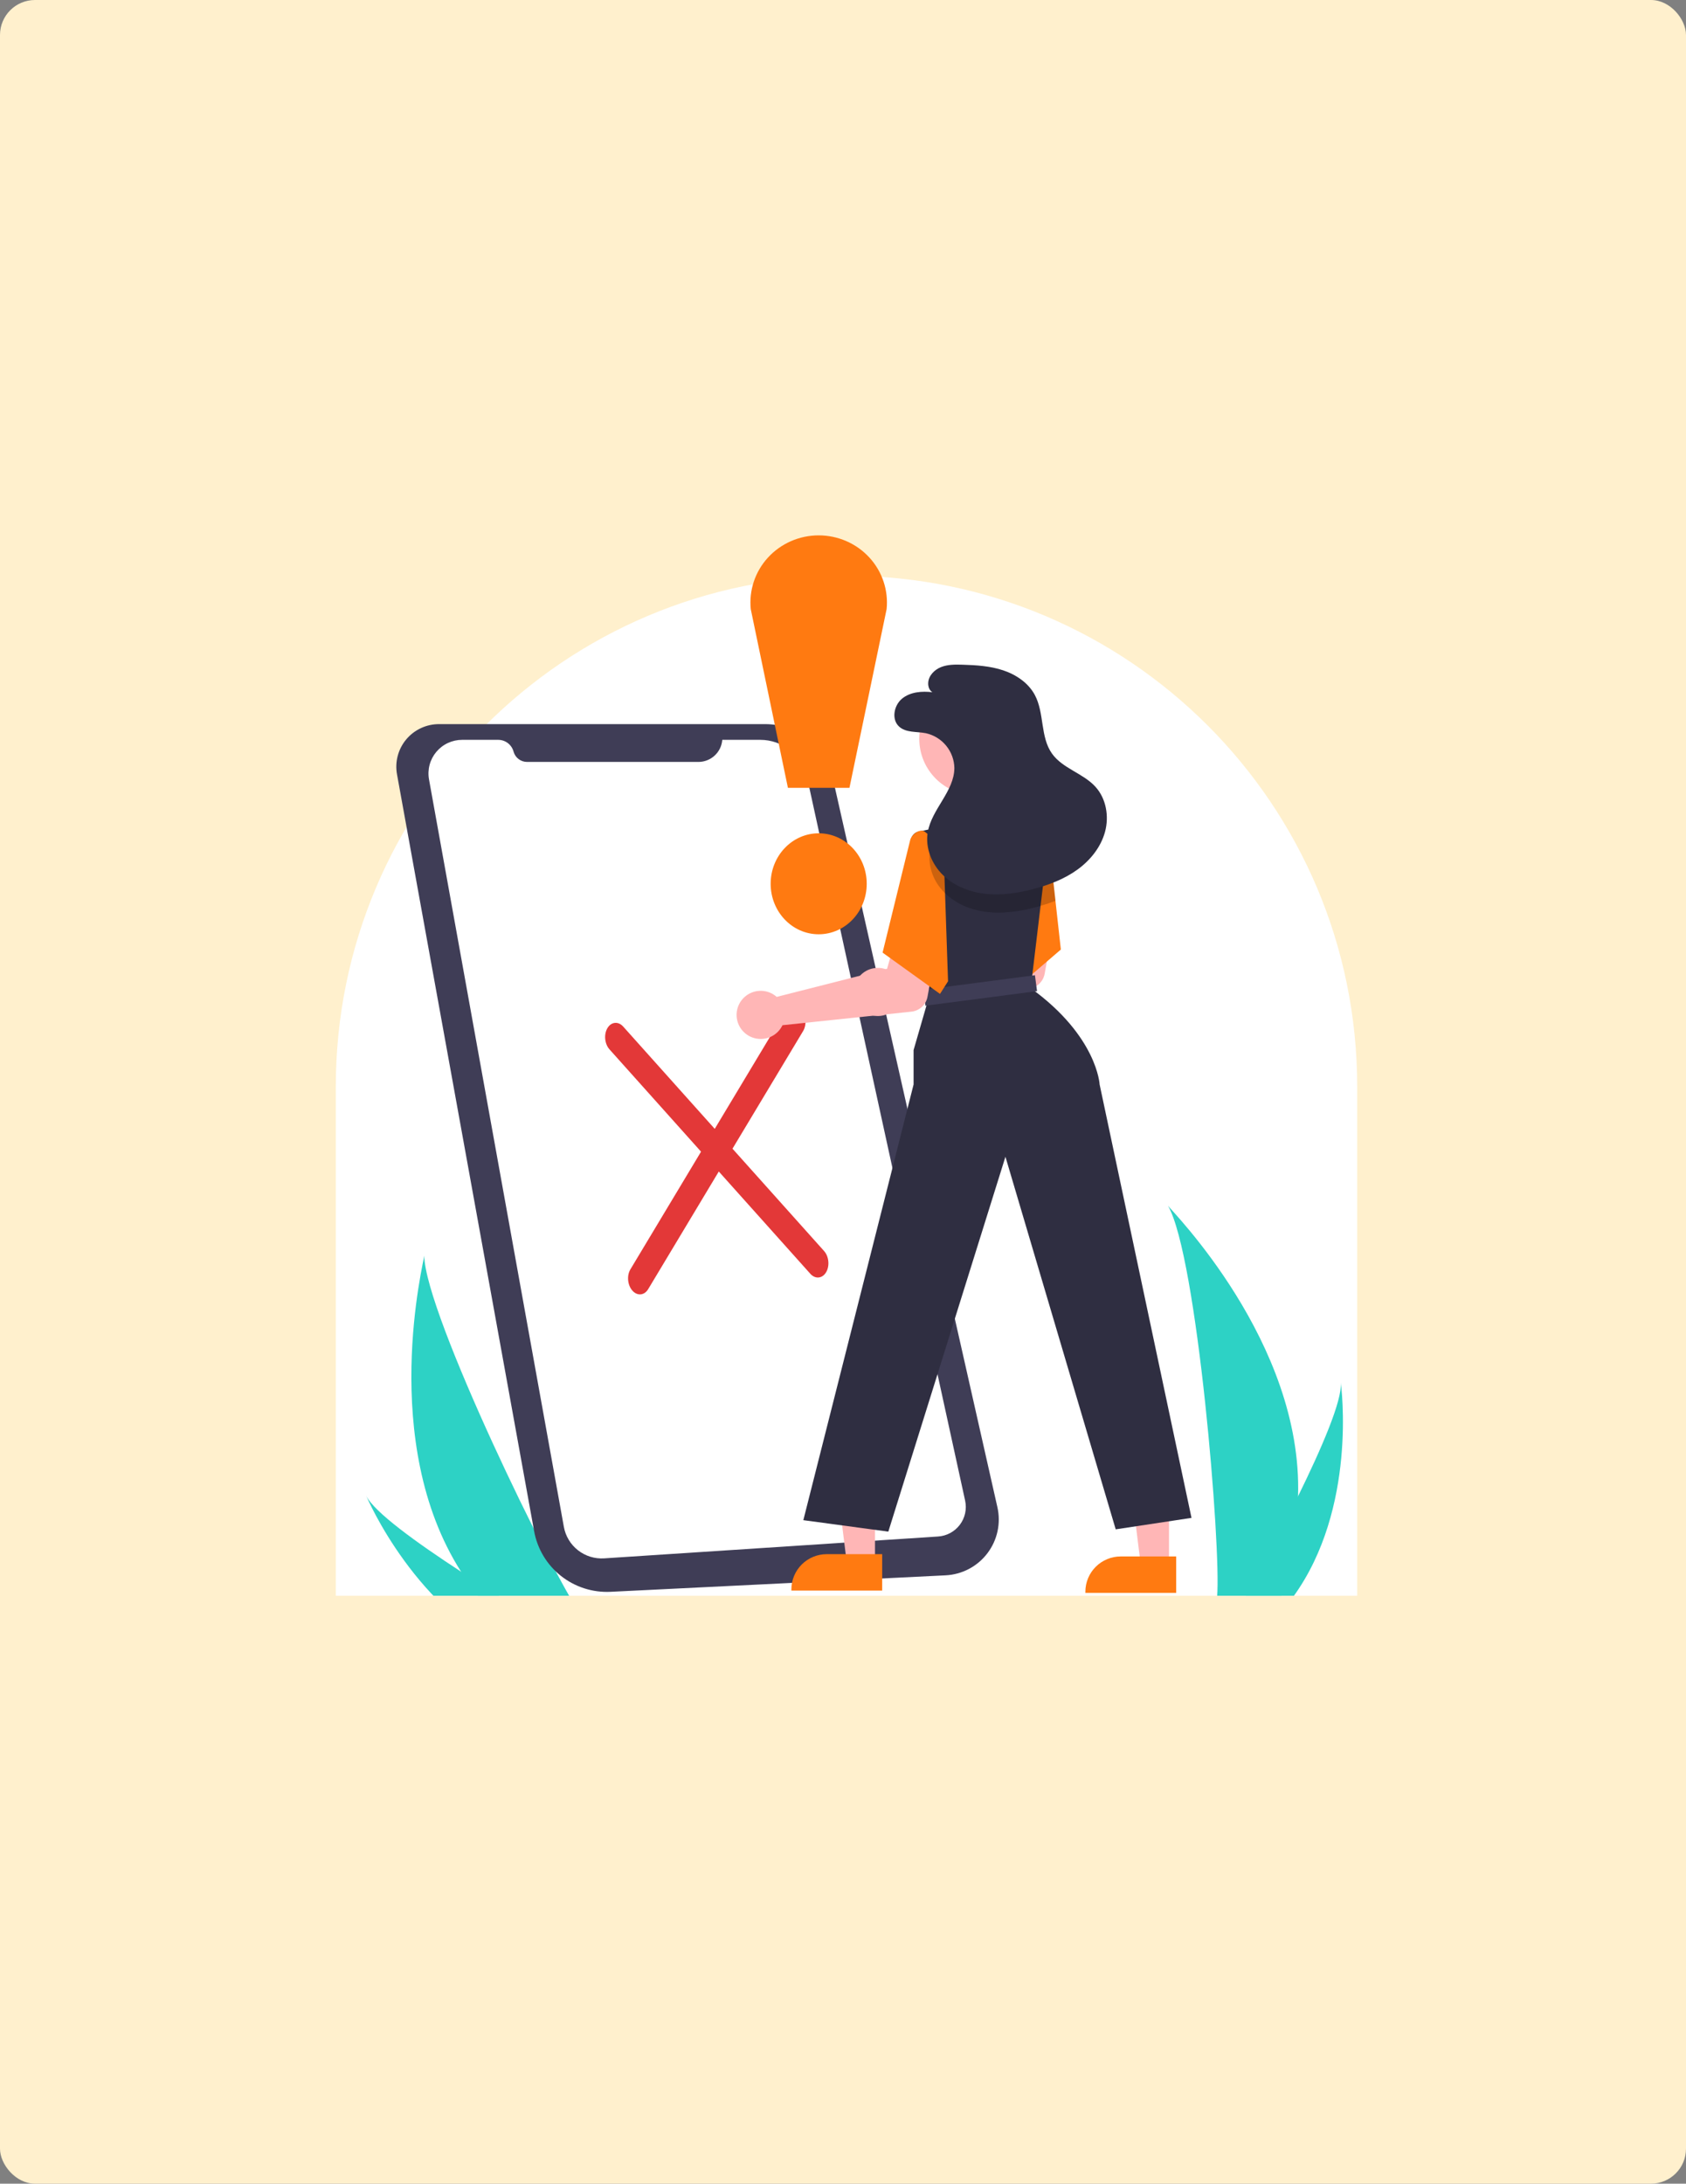 <svg width="482" height="624" viewBox="0 0 482 624" fill="none" xmlns="http://www.w3.org/2000/svg">
<rect x="0" y="0" width="482" height="624" fill="#808080" stroke="none"/>
<rect width="482" height="624" rx="10" fill="#FFF0CD"/>
<path d="M98 311.553C98 232.823 161.823 169 240.553 169C319.282 169 383.106 232.823 383.106 311.553L383.106 454.106L98 454.106L98 311.553Z" fill="#FF7A11"/>
<g clip-path="url(#clip0_1541_5257)">
<path d="M96 310.53C96 229.896 161.366 164.53 242 164.53C322.634 164.53 388 229.896 388 310.53L388 456L96 456L96 310.53Z" fill="white"/>
<path d="M131.822 449.131C137.035 457.374 143.385 464.844 150.685 471.319C150.852 471.471 151.024 471.617 151.195 471.766L166.782 462.523C166.667 462.367 166.54 462.191 166.403 461.999C158.265 450.692 121.508 375.466 121.283 358.808C121.255 360.187 108.055 411.961 131.822 449.131Z" fill="#2DD2C5"/>
<path d="M147.678 473.103C147.918 473.211 148.164 473.316 148.412 473.416L160.106 466.482C159.923 466.377 159.71 466.252 159.466 466.113C155.463 463.779 143.551 456.767 131.823 449.13C119.221 440.922 106.824 431.998 104.673 427.383C105.121 428.445 118.996 460.718 147.678 473.103Z" fill="#2DD2C5"/>
<path d="M371.09 427.572C370.828 437.316 369.193 446.975 366.231 456.264C366.165 456.479 366.092 456.692 366.022 456.907H347.89C347.909 456.714 347.929 456.498 347.948 456.264C349.157 442.394 342.25 358.986 333.916 344.55C334.646 345.721 372.496 383.502 371.09 427.572Z" fill="#2DD2C5"/>
<path d="M369.73 456.263C369.578 456.479 369.421 456.694 369.259 456.907H355.656C355.759 456.723 355.879 456.508 356.017 456.263C358.264 452.216 364.915 440.116 371.089 427.572C377.721 414.092 383.811 400.1 383.298 395.036C383.457 396.178 388.048 430.995 369.73 456.263Z" fill="#2DD2C5"/>
<path d="M125.593 206.923H218.752C223.247 206.923 227.609 208.45 231.119 211.251C234.63 214.053 237.082 217.963 238.07 222.34L285.141 430.696C285.655 432.969 285.664 435.326 285.168 437.603C284.672 439.879 283.683 442.02 282.27 443.874C280.858 445.729 279.056 447.253 276.99 448.339C274.925 449.426 272.647 450.048 270.315 450.162L174.548 454.871C169.42 455.123 164.375 453.505 160.355 450.318C156.335 447.131 153.614 442.593 152.7 437.551L125.998 290.241L120.947 262.376L113.494 221.257C113.175 219.495 113.249 217.686 113.711 215.956C114.173 214.227 115.011 212.62 116.167 211.251C117.322 209.883 118.766 208.785 120.396 208.037C122.025 207.289 123.8 206.908 125.593 206.923Z" fill="#3F3D56"/>
<path d="M206.488 211.415H217.362C220.485 211.415 223.514 212.481 225.946 214.436C228.379 216.39 230.068 219.117 230.733 222.161L275.915 428.818C276.175 430.008 276.175 431.24 275.915 432.429C275.654 433.619 275.139 434.739 274.405 435.712C273.671 436.685 272.736 437.488 271.662 438.067C270.588 438.646 269.402 438.987 268.185 439.067L172.727 445.31C170.034 445.486 167.37 444.667 165.244 443.008C163.118 441.349 161.678 438.967 161.2 436.316L122.646 222.716C122.396 221.334 122.454 219.914 122.814 218.556C123.175 217.198 123.83 215.935 124.733 214.858C125.635 213.78 126.764 212.913 128.04 212.318C129.315 211.723 130.705 211.415 132.113 211.415H142.429C143.427 211.415 144.398 211.744 145.191 212.35C145.983 212.956 146.553 213.806 146.813 214.768C147.042 215.617 147.545 216.367 148.245 216.903C148.944 217.438 149.801 217.728 150.683 217.728H199.657C201.383 217.728 203.045 217.077 204.312 215.907C205.578 214.737 206.355 213.132 206.488 211.415Z" fill="white"/>
<path fill-rule="evenodd" clip-rule="evenodd" d="M173.665 293.774C174.746 291.974 176.759 291.783 178.161 293.348L204.333 322.579L224.527 288.954C225.609 287.154 227.622 286.963 229.023 288.528C230.425 290.094 230.684 292.822 229.603 294.623L209.408 328.248L235.581 357.479C236.982 359.044 237.242 361.772 236.16 363.573C235.079 365.374 233.066 365.564 231.665 363.999L205.492 334.768L185.298 368.393C184.216 370.193 182.204 370.384 180.802 368.819C179.401 367.253 179.141 364.525 180.222 362.724L200.417 329.1L174.245 299.868C172.843 298.303 172.584 295.575 173.665 293.774Z" fill="#E33838"/>
<path d="M254.666 277.659C254.971 277.856 255.26 278.076 255.53 278.319L287.086 270.291L289.238 262.694L301.152 264.438L298.65 278.256C298.448 279.373 297.889 280.393 297.056 281.165C296.223 281.937 295.162 282.419 294.031 282.538L257.187 286.41C256.586 287.672 255.615 288.721 254.402 289.418C253.19 290.116 251.793 290.428 250.398 290.314C249.003 290.2 247.676 289.665 246.593 288.78C245.51 287.895 244.723 286.702 244.336 285.359C243.95 284.017 243.982 282.589 244.428 281.265C244.875 279.941 245.714 278.784 246.836 277.948C247.957 277.112 249.307 276.637 250.706 276.585C252.104 276.533 253.486 276.908 254.666 277.659Z" fill="#FFB6B6"/>
<path d="M234.049 266.977C241.634 266.977 247.782 260.517 247.782 252.548C247.782 244.579 241.634 238.119 234.049 238.119C226.465 238.119 220.317 244.579 220.317 252.548C220.317 260.517 226.465 266.977 234.049 266.977Z" fill="#FF7A11"/>
<path d="M242.845 225.132H225.253L214.633 174.082C214.36 171.416 214.658 168.724 215.509 166.179C216.36 163.633 217.744 161.291 219.572 159.304C221.401 157.316 223.633 155.727 226.124 154.639C228.616 153.551 231.311 152.988 234.038 152.986C236.764 152.985 239.461 153.545 241.954 154.63C244.447 155.715 246.68 157.301 248.511 159.287C250.342 161.272 251.729 163.613 252.583 166.157C253.436 168.701 253.738 171.393 253.469 174.059L242.845 225.132Z" fill="#FF7A11"/>
<path d="M303.281 271.334L295.152 278.332L283.779 288.115L278.756 262.468L278.23 259.801L277.817 257.684L289.341 237.652L298.947 238.203L299.604 238.242L299.617 238.386L299.768 239.73L301.738 257.409L301.784 257.835L303.281 271.334Z" fill="#FF7A11"/>
<path d="M250.148 446.734L242.098 446.734L238.268 415.747L250.149 415.748L250.148 446.734Z" fill="#FFB6B6"/>
<path d="M252.201 454.522L226.244 454.521V454.193C226.245 451.519 227.309 448.955 229.204 447.064C231.098 445.173 233.668 444.111 236.348 444.111H236.348L252.202 444.111L252.201 454.522Z" fill="#FF7A11"/>
<path d="M334.196 447.39L326.146 447.389L322.316 416.402L334.198 416.403L334.196 447.39Z" fill="#FFB6B6"/>
<path d="M336.249 455.177L310.292 455.176V454.848C310.292 452.174 311.357 449.61 313.251 447.719C315.146 445.829 317.716 444.766 320.395 444.766H320.396L336.25 444.767L336.249 455.177Z" fill="#FF7A11"/>
<path d="M340.63 433.744L318.961 437.02L287.437 330.551L253.955 437.675L229.66 434.399L261.178 309.897V300.068L265.446 285.324L265 281.333L261.894 253.425L260.548 241.322L260.461 240.54C260.387 239.884 260.561 239.224 260.949 238.689C261.337 238.154 261.91 237.782 262.557 237.646L272.669 235.523H289.196L298.947 238.203L299.617 238.387L299.919 238.472L299.768 239.73L297.483 258.851L297.358 259.899L295.152 278.332L294.666 282.375C313.708 296.136 314.365 309.897 314.365 309.897L340.63 433.744Z" fill="#2F2E41"/>
<path d="M278.935 227.232C287.842 227.232 295.063 220.027 295.063 211.138C295.063 202.25 287.842 195.044 278.935 195.044C270.028 195.044 262.808 202.25 262.808 211.138C262.808 220.027 270.028 227.232 278.935 227.232Z" fill="#FFB6B6"/>
<path d="M295.875 278.677L263.972 282.84L264.568 287.389L296.471 283.225L295.875 278.677Z" fill="#3F3D56"/>
<path d="M221.178 284.212C221.483 284.408 221.772 284.629 222.042 284.871L253.597 276.844L255.75 269.247L267.663 270.991L265.162 284.809C264.96 285.925 264.401 286.946 263.568 287.718C262.735 288.49 261.673 288.972 260.543 289.091L223.699 292.963C223.098 294.224 222.127 295.274 220.914 295.971C219.702 296.669 218.305 296.981 216.91 296.867C215.515 296.753 214.188 296.218 213.105 295.333C212.022 294.448 211.235 293.254 210.848 291.912C210.461 290.57 210.493 289.141 210.94 287.818C211.386 286.494 212.226 285.337 213.348 284.501C214.469 283.665 215.819 283.19 217.217 283.138C218.616 283.086 219.998 283.461 221.178 284.212Z" fill="#FFB6B6"/>
<path d="M269.714 241.748L264.133 237.489C262.624 236.917 260.556 238.54 260.193 240.11L252.314 272.218L268.729 284.013L271.028 280.409L269.714 241.748Z" fill="#FF7A11"/>
<g opacity="0.2">
<path d="M301.738 257.409C300.345 257.961 298.925 258.442 297.483 258.851C297.024 258.988 296.551 259.119 296.085 259.244C293.012 260.095 289.854 260.605 286.669 260.764C285.298 260.822 283.924 260.785 282.558 260.653C281.092 260.507 279.643 260.222 278.231 259.801C278.185 259.788 278.133 259.775 278.087 259.762C275.151 258.93 272.459 257.403 270.24 255.312C269.744 254.83 269.281 254.316 268.854 253.772C267.628 252.274 266.729 250.536 266.213 248.671C265.698 246.806 265.577 244.855 265.86 242.941C265.915 242.594 265.99 242.25 266.084 241.912C266.331 240.99 266.658 240.091 267.062 239.225C267.239 238.819 267.436 238.419 267.646 238.026L275.066 235.523H289.197L298.948 238.203L299.604 238.242L299.618 238.387L299.92 238.472L299.769 239.73L301.738 257.409Z" fill="black"/>
</g>
<path d="M266.577 197.814C263.561 197.445 260.251 197.706 257.901 199.628C255.55 201.549 254.791 205.543 257.017 207.608C258.987 209.435 262.068 209.006 264.708 209.525C266.981 210.034 269.018 211.289 270.492 213.09C271.967 214.89 272.793 217.132 272.839 219.457C272.8 226.124 266.388 231.173 265.237 237.74C264.451 242.222 266.345 246.939 269.62 250.105C272.894 253.271 277.396 254.982 281.932 255.445C286.468 255.909 291.054 255.201 295.462 254.038C299.889 252.87 304.247 251.213 307.961 248.541C311.675 245.87 314.72 242.103 315.912 237.691C317.105 233.28 316.248 228.222 313.175 224.835C309.657 220.956 303.802 219.623 300.759 215.363C297.347 210.587 298.609 203.786 295.848 198.609C294.004 195.152 290.513 192.795 286.791 191.553C283.07 190.311 279.096 190.065 275.174 189.945C273.113 189.882 270.988 189.861 269.067 190.611C267.147 191.361 265.458 193.07 265.359 195.126C265.259 197.182 266.577 197.814 266.577 197.814Z" fill="#2F2E41"/>
</g>
<defs>
<clipPath id="clip0_1541_5257">
<rect width="292" height="316" fill="white" transform="translate(96 140)"/>
</clipPath>
</defs>
</svg>
